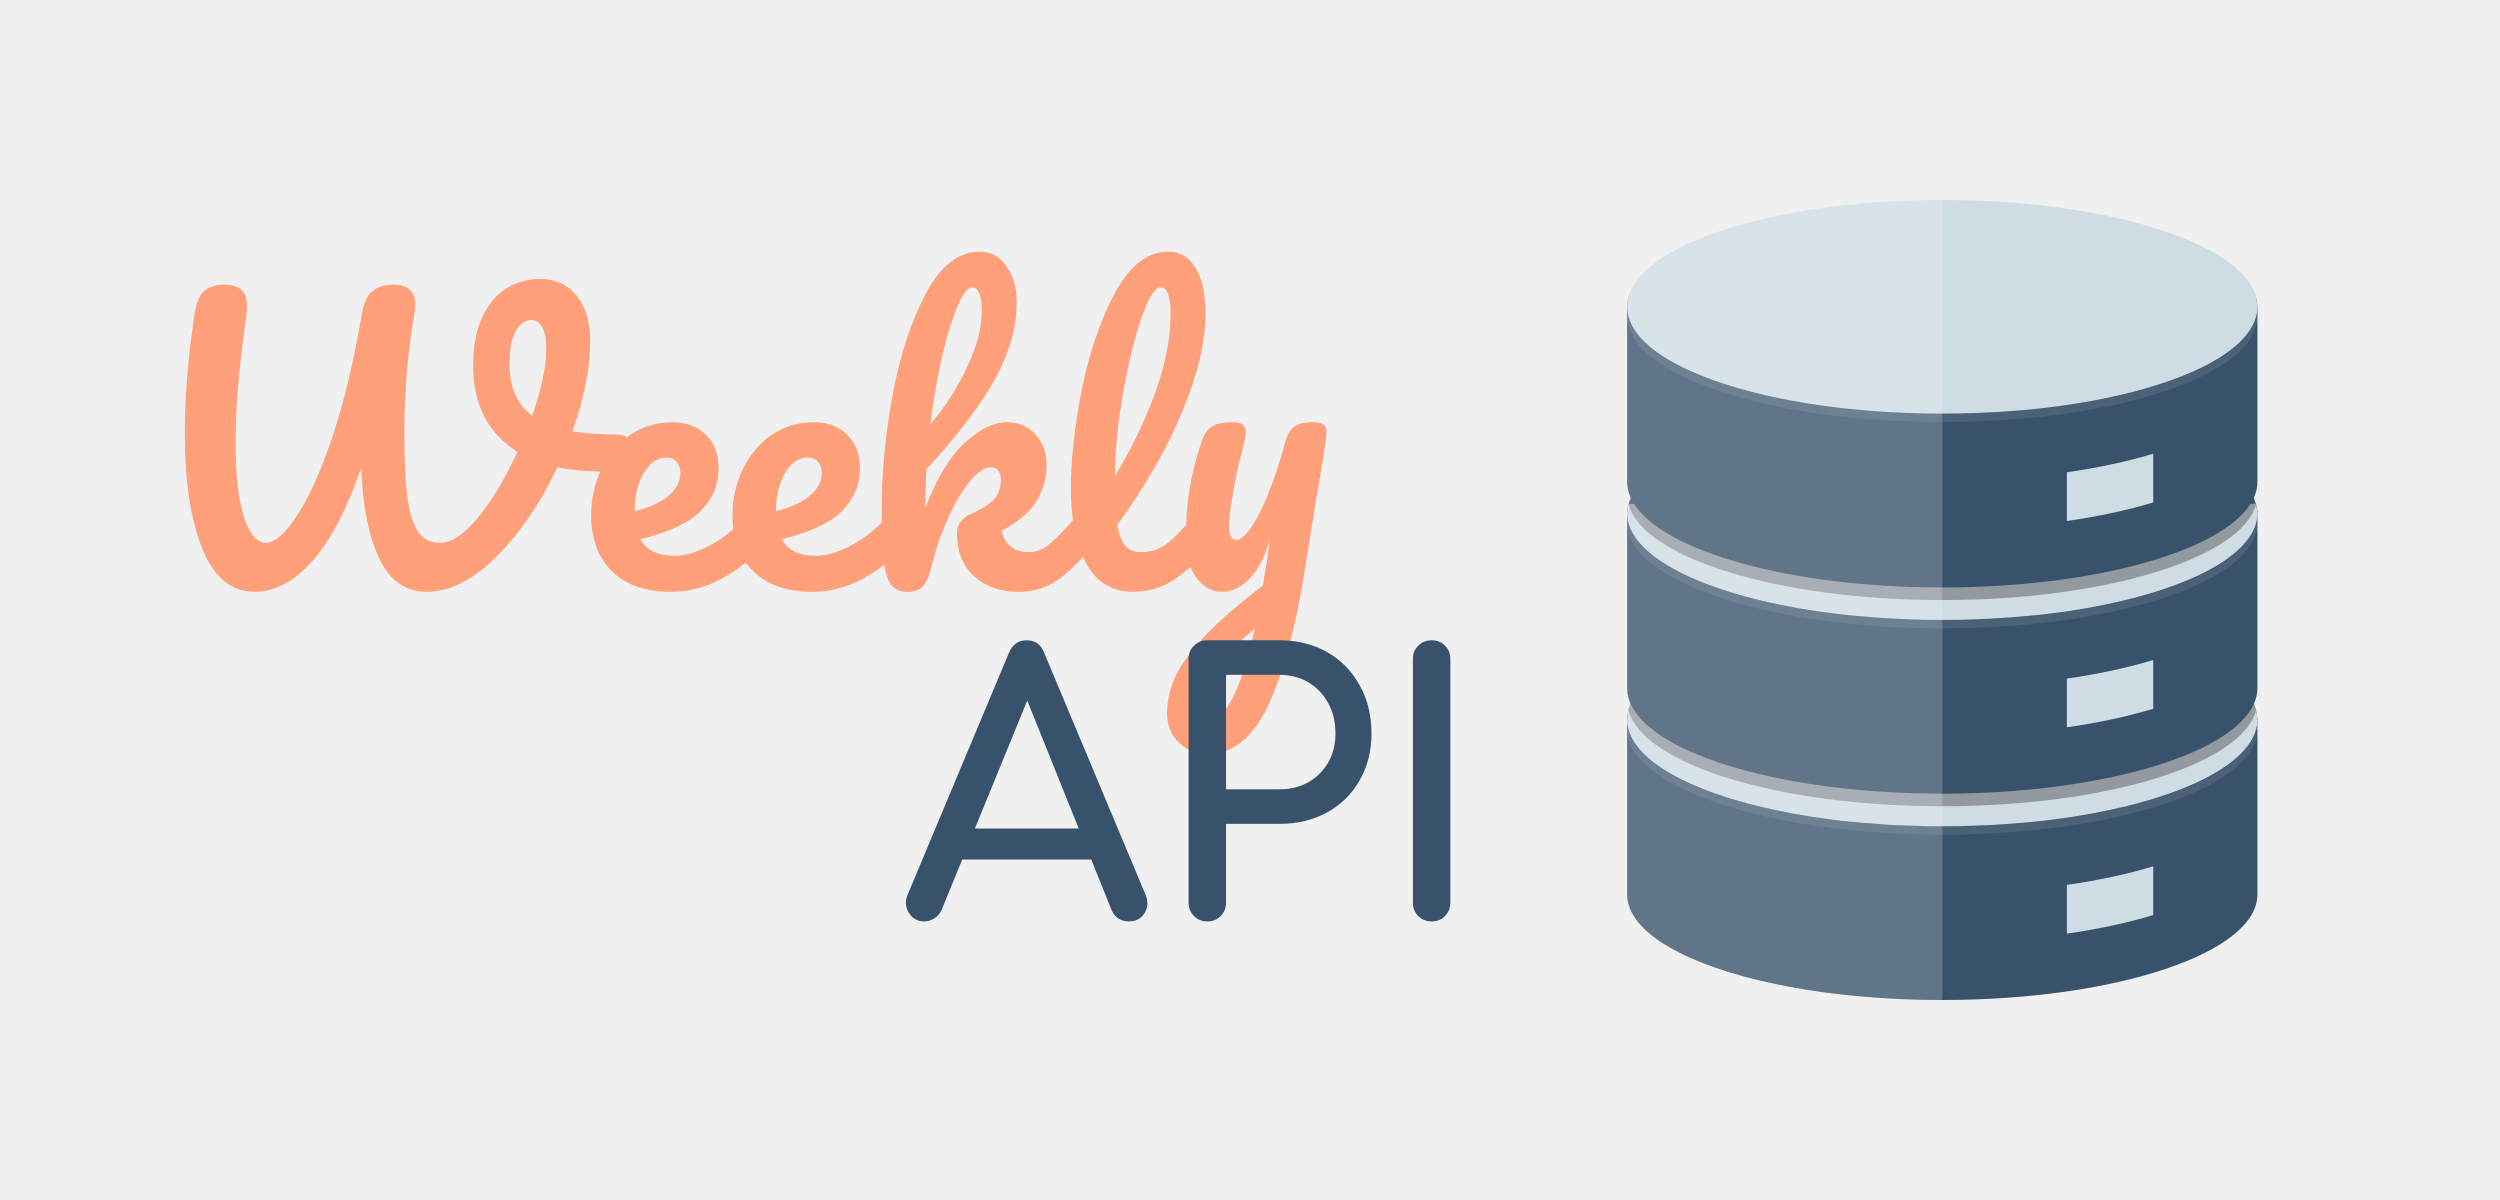 <svg width="250" height="120" viewBox="0 0 250 120" fill="none" xmlns="http://www.w3.org/2000/svg">
<rect x="0" y="0" width="250" height="120" fill="#808080" stroke="none"/>
<g clip-path="url(#clip0_101_5)">
<rect width="250" height="120" fill="white"/>
<rect width="250" height="120" fill="#F0F0F0"/>
<path d="M61.57 43.448C62.122 43.448 62.518 43.568 62.758 43.808C63.022 44.048 63.154 44.36 63.154 44.744C63.154 45.368 62.962 45.92 62.578 46.4C62.218 46.88 61.642 47.132 60.85 47.156C58.954 47.18 57.25 47.036 55.738 46.724C54.058 50.3 52.03 53.276 49.654 55.652C47.302 58.004 44.974 59.18 42.67 59.18C40.558 59.18 38.974 58.064 37.918 55.832C36.862 53.576 36.262 50.564 36.118 46.796C34.678 50.972 33.046 54.08 31.222 56.12C29.422 58.16 27.502 59.18 25.462 59.18C23.158 59.18 21.418 57.752 20.242 54.896C19.066 52.016 18.478 48.152 18.478 43.304C18.478 39.776 18.79 35.9 19.414 31.676C19.582 30.476 19.882 29.648 20.314 29.192C20.77 28.712 21.478 28.472 22.438 28.472C23.158 28.472 23.71 28.628 24.094 28.94C24.502 29.252 24.706 29.828 24.706 30.668C24.706 30.836 24.682 31.16 24.634 31.64C23.914 36.56 23.554 40.748 23.554 44.204C23.554 47.42 23.83 49.904 24.382 51.656C24.934 53.408 25.678 54.284 26.614 54.284C27.454 54.284 28.462 53.408 29.638 51.656C30.838 49.88 32.026 47.264 33.202 43.808C34.378 40.328 35.374 36.188 36.19 31.388C36.382 30.284 36.73 29.528 37.234 29.12C37.762 28.688 38.47 28.472 39.358 28.472C40.102 28.472 40.642 28.64 40.978 28.976C41.338 29.288 41.518 29.768 41.518 30.416C41.518 30.8 41.494 31.1 41.446 31.316C40.774 35.228 40.438 39.14 40.438 43.052C40.438 45.716 40.522 47.84 40.69 49.424C40.882 51.008 41.23 52.22 41.734 53.06C42.262 53.876 43.018 54.284 44.002 54.284C45.154 54.284 46.438 53.42 47.854 51.692C49.27 49.94 50.566 47.768 51.742 45.176C50.278 44.264 49.174 43.088 48.43 41.648C47.686 40.184 47.314 38.504 47.314 36.608C47.314 34.712 47.602 33.116 48.178 31.82C48.778 30.5 49.582 29.516 50.59 28.868C51.622 28.22 52.762 27.896 54.01 27.896C55.546 27.896 56.758 28.448 57.646 29.552C58.558 30.656 59.014 32.168 59.014 34.088C59.014 36.8 58.426 39.812 57.25 43.124C58.474 43.34 59.914 43.448 61.57 43.448ZM50.95 36.356C50.95 38.708 51.706 40.448 53.218 41.576C54.154 38.888 54.622 36.668 54.622 34.916C54.622 33.908 54.49 33.176 54.226 32.72C53.962 32.24 53.602 32 53.146 32C52.498 32 51.97 32.384 51.562 33.152C51.154 33.896 50.95 34.964 50.95 36.356ZM75.711 50.972C76.023 50.972 76.263 51.116 76.431 51.404C76.623 51.692 76.719 52.088 76.719 52.592C76.719 53.552 76.491 54.296 76.035 54.824C75.147 55.904 73.887 56.9 72.255 57.812C70.647 58.724 68.919 59.18 67.071 59.18C64.551 59.18 62.595 58.496 61.203 57.128C59.811 55.76 59.115 53.888 59.115 51.512C59.115 49.856 59.463 48.32 60.159 46.904C60.855 45.464 61.815 44.324 63.039 43.484C64.287 42.644 65.691 42.224 67.251 42.224C68.643 42.224 69.759 42.644 70.599 43.484C71.439 44.3 71.859 45.416 71.859 46.832C71.859 48.488 71.259 49.916 70.059 51.116C68.883 52.292 66.879 53.228 64.047 53.924C64.647 55.028 65.787 55.58 67.467 55.58C68.547 55.58 69.771 55.208 71.139 54.464C72.531 53.696 73.731 52.7 74.739 51.476C75.027 51.14 75.351 50.972 75.711 50.972ZM66.639 45.752C65.751 45.752 64.995 46.268 64.371 47.3C63.771 48.332 63.471 49.58 63.471 51.044V51.116C64.887 50.78 66.003 50.276 66.819 49.604C67.635 48.932 68.043 48.152 68.043 47.264C68.043 46.808 67.911 46.448 67.647 46.184C67.407 45.896 67.071 45.752 66.639 45.752ZM89.844 50.972C90.156 50.972 90.396 51.116 90.564 51.404C90.756 51.692 90.852 52.088 90.852 52.592C90.852 53.552 90.624 54.296 90.168 54.824C89.28 55.904 88.02 56.9 86.388 57.812C84.78 58.724 83.052 59.18 81.204 59.18C78.684 59.18 76.728 58.496 75.336 57.128C73.944 55.76 73.248 53.888 73.248 51.512C73.248 49.856 73.596 48.32 74.292 46.904C74.988 45.464 75.948 44.324 77.172 43.484C78.42 42.644 79.824 42.224 81.384 42.224C82.776 42.224 83.892 42.644 84.732 43.484C85.572 44.3 85.992 45.416 85.992 46.832C85.992 48.488 85.392 49.916 84.192 51.116C83.016 52.292 81.012 53.228 78.18 53.924C78.78 55.028 79.92 55.58 81.6 55.58C82.68 55.58 83.904 55.208 85.272 54.464C86.664 53.696 87.864 52.7 88.872 51.476C89.16 51.14 89.484 50.972 89.844 50.972ZM80.772 45.752C79.884 45.752 79.128 46.268 78.504 47.3C77.904 48.332 77.604 49.58 77.604 51.044V51.116C79.02 50.78 80.136 50.276 80.952 49.604C81.768 48.932 82.176 48.152 82.176 47.264C82.176 46.808 82.044 46.448 81.78 46.184C81.54 45.896 81.204 45.752 80.772 45.752ZM108.729 50.972C109.041 50.972 109.281 51.116 109.449 51.404C109.641 51.692 109.737 52.088 109.737 52.592C109.737 53.552 109.509 54.296 109.053 54.824C107.973 56.144 106.881 57.2 105.777 57.992C104.673 58.784 103.365 59.18 101.853 59.18C100.005 59.18 98.516 58.652 97.388 57.596C96.26 56.54 95.697 55.136 95.697 53.384C95.697 52.448 96.177 51.776 97.136 51.368C98.192 50.912 98.948 50.432 99.404 49.928C99.861 49.4 100.089 48.764 100.089 48.02C100.089 47.588 99.993 47.264 99.8 47.048C99.632 46.832 99.416 46.724 99.153 46.724C98.504 46.724 97.784 47.192 96.993 48.128C96.225 49.064 95.504 50.276 94.832 51.764C94.16 53.228 93.632 54.74 93.249 56.3C92.984 57.428 92.672 58.196 92.312 58.604C91.977 58.988 91.436 59.18 90.692 59.18C89.948 59.18 89.397 58.916 89.037 58.388C88.701 57.836 88.472 56.996 88.353 55.868C88.233 54.74 88.172 53.084 88.172 50.9C88.172 47.204 88.544 43.352 89.288 39.344C90.056 35.336 91.172 31.976 92.636 29.264C94.124 26.528 95.9 25.16 97.965 25.16C99.069 25.16 99.957 25.64 100.629 26.6C101.325 27.536 101.673 28.76 101.673 30.272C101.673 32.696 100.965 35.216 99.549 37.832C98.132 40.424 95.829 43.46 92.636 46.94C92.564 48.188 92.528 49.472 92.528 50.792C93.68 47.792 95.001 45.62 96.489 44.276C97.977 42.908 99.368 42.224 100.665 42.224C101.865 42.224 102.825 42.632 103.545 43.448C104.289 44.264 104.661 45.272 104.661 46.472C104.661 47.792 104.325 49.004 103.653 50.108C102.981 51.212 101.829 52.196 100.197 53.06C100.293 53.708 100.581 54.236 101.061 54.644C101.565 55.028 102.165 55.22 102.861 55.22C103.605 55.22 104.325 54.932 105.021 54.356C105.717 53.78 106.629 52.82 107.757 51.476C108.045 51.14 108.369 50.972 108.729 50.972ZM97.209 28.724C96.776 28.724 96.296 29.348 95.769 30.596C95.24 31.82 94.725 33.488 94.221 35.6C93.74 37.688 93.344 39.968 93.032 42.44C94.52 40.688 95.745 38.78 96.704 36.716C97.689 34.652 98.18 32.78 98.18 31.1C98.18 30.332 98.097 29.744 97.928 29.336C97.76 28.928 97.52 28.724 97.209 28.724ZM120.479 50.972C120.791 50.972 121.031 51.116 121.199 51.404C121.391 51.692 121.487 52.088 121.487 52.592C121.487 53.552 121.259 54.296 120.803 54.824C119.771 56.096 118.643 57.14 117.419 57.956C116.219 58.772 114.851 59.18 113.315 59.18C111.203 59.18 109.631 58.22 108.599 56.3C107.591 54.38 107.087 51.896 107.087 48.848C107.087 45.92 107.459 42.584 108.203 38.84C108.971 35.096 110.087 31.88 111.551 29.192C113.039 26.504 114.803 25.16 116.843 25.16C117.995 25.16 118.895 25.7 119.543 26.78C120.215 27.836 120.551 29.36 120.551 31.352C120.551 34.208 119.759 37.52 118.175 41.288C116.591 45.056 114.443 48.788 111.731 52.484C111.899 53.468 112.175 54.176 112.559 54.608C112.943 55.016 113.447 55.22 114.071 55.22C115.055 55.22 115.919 54.944 116.663 54.392C117.407 53.816 118.355 52.844 119.507 51.476C119.795 51.14 120.119 50.972 120.479 50.972ZM116.051 28.724C115.499 28.724 114.875 29.72 114.179 31.712C113.483 33.704 112.871 36.176 112.343 39.128C111.815 42.08 111.527 44.912 111.479 47.624C113.183 44.816 114.539 42.008 115.547 39.2C116.555 36.368 117.059 33.788 117.059 31.46C117.059 29.636 116.723 28.724 116.051 28.724ZM131.177 42.224C131.729 42.224 132.113 42.296 132.329 42.44C132.545 42.584 132.653 42.824 132.653 43.16C132.653 43.736 132.341 45.788 131.717 49.316C131.165 52.7 130.841 54.704 130.745 55.328C129.857 61.496 128.633 66.38 127.073 69.98C125.513 73.58 123.437 75.38 120.845 75.38C119.621 75.38 118.625 74.996 117.857 74.228C117.089 73.484 116.705 72.5 116.705 71.276C116.705 70.148 116.957 68.996 117.461 67.82C117.989 66.644 118.949 65.288 120.341 63.752C121.757 62.24 123.749 60.5 126.317 58.532L126.425 57.704C126.593 56.816 126.785 55.544 127.001 53.888C126.521 55.616 125.849 56.936 124.985 57.848C124.121 58.736 123.209 59.18 122.249 59.18C121.169 59.18 120.281 58.688 119.585 57.704C118.913 56.696 118.577 55.448 118.577 53.96C118.577 52.16 118.697 50.516 118.937 49.028C119.177 47.516 119.573 45.92 120.125 44.24C120.365 43.52 120.701 43.004 121.133 42.692C121.565 42.38 122.249 42.224 123.185 42.224C123.713 42.224 124.073 42.308 124.265 42.476C124.481 42.644 124.589 42.896 124.589 43.232C124.589 43.424 124.457 44.072 124.193 45.176C123.953 46.064 123.761 46.868 123.617 47.588C123.425 48.572 123.257 49.52 123.113 50.432C122.969 51.32 122.897 52.052 122.897 52.628C122.897 53.54 123.149 53.996 123.653 53.996C124.013 53.996 124.457 53.636 124.985 52.916C125.537 52.196 126.113 51.104 126.713 49.64C127.337 48.176 127.937 46.376 128.513 44.24C128.705 43.52 128.993 43.004 129.377 42.692C129.785 42.38 130.385 42.224 131.177 42.224ZM121.241 71.888C121.841 71.888 122.513 71.192 123.257 69.8C124.001 68.408 124.745 66.092 125.489 62.852C123.641 64.412 122.297 65.828 121.457 67.1C120.641 68.396 120.233 69.524 120.233 70.484C120.233 70.892 120.305 71.228 120.449 71.492C120.617 71.756 120.881 71.888 121.241 71.888Z" fill="#FFA07A"/>
<path d="M92.432 92.143C91.76 92.143 91.244 91.855 90.884 91.279C90.524 90.703 90.488 90.091 90.776 89.443L100.892 65.287C101.252 64.447 101.84 64.027 102.656 64.027C103.52 64.027 104.108 64.447 104.42 65.287L114.572 89.515C114.836 90.187 114.788 90.799 114.428 91.351C114.092 91.879 113.576 92.143 112.88 92.143C112.52 92.143 112.172 92.047 111.836 91.855C111.524 91.639 111.296 91.351 111.152 90.991L102.224 68.815H103.232L94.16 90.991C93.992 91.375 93.74 91.663 93.404 91.855C93.092 92.047 92.768 92.143 92.432 92.143ZM94.34 85.951L95.78 82.855H109.892L111.332 85.951H94.34ZM120.732 92.143C120.204 92.143 119.76 91.963 119.4 91.603C119.04 91.243 118.86 90.799 118.86 90.271V65.899C118.86 65.347 119.04 64.903 119.4 64.567C119.76 64.207 120.204 64.027 120.732 64.027H127.932C129.732 64.027 131.328 64.423 132.72 65.215C134.112 66.007 135.192 67.111 135.96 68.527C136.752 69.919 137.148 71.527 137.148 73.351C137.148 75.103 136.752 76.663 135.96 78.031C135.192 79.399 134.112 80.467 132.72 81.235C131.328 82.003 129.732 82.387 127.932 82.387H122.604V90.271C122.604 90.799 122.424 91.243 122.064 91.603C121.728 91.963 121.284 92.143 120.732 92.143ZM122.604 78.931H127.932C129.036 78.931 130.008 78.691 130.848 78.211C131.688 77.731 132.348 77.071 132.828 76.231C133.308 75.391 133.548 74.431 133.548 73.351C133.548 72.199 133.308 71.191 132.828 70.327C132.348 69.439 131.688 68.743 130.848 68.239C130.008 67.735 129.036 67.483 127.932 67.483H122.604V78.931ZM143.162 92.143C142.634 92.143 142.19 91.963 141.83 91.603C141.47 91.243 141.29 90.799 141.29 90.271V65.899C141.29 65.347 141.47 64.903 141.83 64.567C142.19 64.207 142.634 64.027 143.162 64.027C143.714 64.027 144.158 64.207 144.494 64.567C144.854 64.903 145.034 65.347 145.034 65.899V90.271C145.034 90.799 144.854 91.243 144.494 91.603C144.158 91.963 143.714 92.143 143.162 92.143Z" fill="#39526C"/>
<path d="M225.743 72.002V89.438C225.743 95.276 211.638 100 194.229 100C183.202 100 173.489 98.103 167.863 95.223C164.97 93.75 163.165 92.025 162.794 90.154C162.741 89.915 162.714 89.677 162.714 89.438V72.002C162.714 71.949 162.714 71.896 162.727 71.843C162.714 71.816 162.714 71.803 162.727 71.79C162.727 71.697 162.741 71.604 162.754 71.511C162.767 71.471 162.767 71.431 162.781 71.391C162.794 71.285 162.82 71.179 162.86 71.073V71.06C162.913 70.848 162.993 70.648 163.086 70.436C164.837 66.628 172.653 63.483 183.136 62.169C184.502 61.997 185.922 61.851 187.368 61.745H187.448C189.637 61.572 191.907 61.493 194.229 61.493C196.551 61.493 198.82 61.572 201.009 61.745H201.089C202.535 61.851 203.955 61.997 205.321 62.169C215.804 63.483 223.62 66.628 225.371 70.436C225.464 70.648 225.544 70.848 225.597 71.06V71.073C225.637 71.179 225.663 71.285 225.676 71.391C225.703 71.524 225.716 71.644 225.729 71.79V71.843C225.743 71.896 225.743 71.949 225.743 72.002Z" fill="#39526C"/>
<path opacity="0.1" d="M225.743 72.055V72.891C225.743 78.729 211.638 83.466 194.229 83.466C176.819 83.466 162.714 78.729 162.714 72.891V72.055C162.714 72.188 162.727 72.307 162.741 72.427C163.152 76.54 170.596 80.07 181.172 81.675C181.543 81.728 181.901 81.781 182.273 81.834C182.87 81.927 183.467 82.007 184.078 82.073C184.33 82.087 184.595 82.113 184.86 82.153C186.333 82.312 187.859 82.432 189.425 82.511C190.473 82.564 191.535 82.604 192.61 82.617C193.14 82.63 193.684 82.63 194.229 82.63C194.773 82.63 195.316 82.63 195.847 82.617C196.922 82.604 197.984 82.564 199.032 82.511C200.598 82.432 202.124 82.312 203.596 82.153C203.862 82.113 204.127 82.087 204.379 82.073C204.99 82.007 205.587 81.927 206.184 81.834C206.555 81.781 206.914 81.728 207.285 81.675C217.861 80.07 225.305 76.54 225.716 72.427C225.73 72.307 225.743 72.188 225.743 72.055Z" fill="#E8E8E9"/>
<path d="M225.743 71.949V72.055C225.743 72.188 225.73 72.307 225.716 72.427C225.159 76.553 217.755 80.043 207.285 81.675C206.914 81.728 206.556 81.781 206.184 81.834C205.812 81.888 205.441 81.927 205.069 81.98C204.844 82.007 204.605 82.034 204.379 82.073C204.127 82.087 203.862 82.113 203.597 82.153C202.615 82.246 201.606 82.339 200.584 82.405C200.067 82.445 199.549 82.484 199.032 82.511C197.984 82.551 196.922 82.591 195.847 82.617C195.316 82.63 194.772 82.63 194.229 82.63C193.684 82.63 193.14 82.63 192.61 82.617C191.535 82.591 190.473 82.551 189.425 82.511C188.907 82.484 188.39 82.445 187.872 82.405C186.851 82.339 185.842 82.246 184.86 82.153C184.595 82.113 184.329 82.087 184.077 82.073C183.852 82.034 183.613 82.007 183.387 81.98C183.016 81.927 182.644 81.888 182.273 81.834C181.901 81.781 181.543 81.728 181.171 81.675C170.702 80.043 163.298 76.553 162.741 72.427C162.727 72.307 162.714 72.188 162.714 72.055V71.949C162.714 71.909 162.714 71.882 162.727 71.843C162.714 71.816 162.714 71.803 162.727 71.79C162.741 71.644 162.754 71.524 162.781 71.392C162.794 71.325 162.807 71.259 162.807 71.192C162.794 71.166 162.807 71.139 162.82 71.113C162.82 71.086 162.82 71.047 162.833 71.007C162.86 70.927 162.873 70.834 162.913 70.755C162.953 70.635 163.006 70.503 163.059 70.37C164.705 66.588 172.202 63.457 182.326 62.063C183.533 61.891 184.781 61.745 186.068 61.639C186.081 61.626 186.108 61.626 186.121 61.626C188.708 61.387 191.429 61.267 194.229 61.267C197.028 61.267 199.749 61.387 202.336 61.626C202.349 61.626 202.376 61.626 202.389 61.639C203.676 61.745 204.924 61.891 206.131 62.063C216.255 63.457 223.753 66.588 225.398 70.37C225.491 70.582 225.57 70.794 225.624 71.007C225.65 71.139 225.65 71.259 225.676 71.392C225.703 71.524 225.716 71.644 225.73 71.79V71.843C225.73 71.869 225.743 71.909 225.743 71.949Z" fill="#CEDCE4"/>
<path d="M215.323 86.633V91.506C212.784 92.274 209.872 92.904 206.685 93.364V88.49C209.872 88.031 212.784 87.401 215.323 86.633Z" fill="#CEDCE4"/>
<path opacity="0.3" d="M225.623 71.007C225.61 71.033 225.61 71.047 225.597 71.06V71.073C224.111 76.434 210.643 80.627 194.229 80.627C177.815 80.627 164.346 76.434 162.86 71.073V71.06C162.847 71.047 162.847 71.033 162.847 71.02L162.834 71.007C162.86 70.927 162.873 70.834 162.913 70.755C162.953 70.635 163.006 70.503 163.059 70.37C164.705 66.588 172.202 63.457 182.326 62.063C183.534 61.891 184.781 61.745 186.068 61.639C186.081 61.626 186.108 61.626 186.121 61.626C188.709 61.387 191.429 61.267 194.229 61.267C197.028 61.267 199.749 61.387 202.336 61.626C202.349 61.626 202.376 61.626 202.389 61.639C203.676 61.745 204.924 61.891 206.131 62.063C216.256 63.457 223.753 66.588 225.398 70.37C225.491 70.582 225.57 70.794 225.623 71.007Z" fill="#040000"/>
<path d="M225.743 51.382V68.804C225.743 69.335 225.623 69.866 225.398 70.37C225.385 70.396 225.371 70.423 225.371 70.436C223.023 75.505 209.979 79.366 194.229 79.366C178.478 79.366 165.434 75.505 163.086 70.436C163.086 70.423 163.072 70.396 163.059 70.37C163.006 70.237 162.953 70.105 162.913 69.985C162.873 69.853 162.833 69.733 162.807 69.6C162.807 69.6 162.807 69.587 162.807 69.574C162.767 69.468 162.754 69.348 162.741 69.229C162.727 69.083 162.714 68.95 162.714 68.804V51.368C162.714 51.063 162.767 50.745 162.847 50.453C162.86 50.426 162.86 50.4 162.873 50.386C162.927 50.188 163.006 49.988 163.086 49.803C164.851 45.994 172.679 42.85 183.149 41.536C184.516 41.363 185.922 41.218 187.368 41.111C189.571 40.952 191.867 40.859 194.229 40.859C196.591 40.859 198.886 40.952 201.089 41.111C202.535 41.218 203.942 41.363 205.308 41.536C215.778 42.849 223.606 45.994 225.371 49.803C225.451 49.988 225.531 50.188 225.584 50.386C225.597 50.4 225.597 50.426 225.61 50.453C225.69 50.758 225.743 51.063 225.743 51.382Z" fill="#39526C"/>
<path opacity="0.1" d="M225.743 51.435V52.271C225.743 56.689 217.635 60.471 206.131 62.063C205.866 62.09 205.587 62.13 205.322 62.17C201.872 62.594 198.13 62.833 194.229 62.833C190.328 62.833 186.586 62.594 183.136 62.17C182.87 62.13 182.591 62.09 182.326 62.063C170.822 60.471 162.714 56.689 162.714 52.271V51.435C162.714 51.554 162.727 51.687 162.741 51.806C163.165 56.013 170.968 59.609 181.955 61.161C182.061 61.174 182.167 61.188 182.273 61.201C183.122 61.334 183.971 61.426 184.861 61.519C185.259 61.559 185.657 61.599 186.068 61.639C186.493 61.678 186.931 61.718 187.368 61.745H187.448C189.12 61.878 190.845 61.957 192.61 61.984C193.141 61.997 193.685 61.997 194.229 61.997C194.773 61.997 195.317 61.997 195.847 61.984C197.612 61.957 199.337 61.878 201.009 61.745H201.089C201.527 61.718 201.964 61.678 202.389 61.639C202.8 61.599 203.198 61.559 203.596 61.519C204.486 61.426 205.335 61.334 206.184 61.201L206.503 61.161C217.489 59.609 225.292 56.013 225.716 51.806C225.73 51.687 225.743 51.554 225.743 51.435Z" fill="#E8E8E9"/>
<path d="M225.743 51.315V51.435C225.743 51.554 225.73 51.687 225.716 51.806C225.146 56.013 217.383 59.582 206.503 61.161L206.184 61.201C205.812 61.254 205.441 61.294 205.069 61.347C204.579 61.4 204.101 61.453 203.597 61.519C203.185 61.559 202.761 61.599 202.336 61.626C201.898 61.665 201.46 61.705 201.009 61.745C200.863 61.745 200.73 61.758 200.584 61.771C200.067 61.811 199.549 61.838 199.032 61.864C197.984 61.917 196.922 61.957 195.847 61.984H192.61C191.535 61.957 190.473 61.917 189.425 61.864C188.907 61.838 188.39 61.811 187.872 61.771C187.726 61.758 187.594 61.745 187.448 61.745C186.997 61.705 186.559 61.665 186.121 61.626C185.696 61.599 185.272 61.559 184.86 61.519C184.356 61.453 183.878 61.4 183.387 61.347C183.016 61.294 182.644 61.254 182.273 61.201C182.167 61.188 182.061 61.174 181.954 61.161C171.074 59.582 163.311 56.013 162.741 51.806C162.727 51.687 162.714 51.554 162.714 51.435V51.315C162.714 51.183 162.727 51.05 162.741 50.917C162.754 50.785 162.767 50.652 162.807 50.519C162.807 50.479 162.82 50.426 162.834 50.386H225.624C225.652 50.497 225.648 50.612 225.667 50.723C225.699 50.884 225.72 51.048 225.73 51.214C225.731 51.248 225.743 51.281 225.743 51.315Z" fill="#CEDCE4"/>
<path d="M215.323 66.002V70.875C212.784 71.643 209.872 72.273 206.685 72.733V67.859C209.872 67.4 212.784 66.769 215.323 66.002Z" fill="#CEDCE4"/>
<path opacity="0.3" d="M225.61 50.386V50.453C224.084 55.813 210.629 60.006 194.229 60.006C177.828 60.006 164.373 55.813 162.847 50.453V50.386H225.61Z" fill="#040000"/>
<path d="M225.743 30.748V48.17C225.743 48.728 225.61 49.272 225.371 49.803C225.279 50.002 225.172 50.187 225.053 50.386C222.027 55.163 209.382 58.746 194.229 58.746C179.075 58.746 166.43 55.163 163.404 50.386C163.285 50.187 163.179 50.002 163.086 49.803C163.086 49.789 163.073 49.763 163.059 49.736C163.006 49.617 162.953 49.484 162.913 49.351C162.873 49.245 162.847 49.139 162.82 49.033C162.807 48.993 162.794 48.94 162.794 48.9C162.767 48.794 162.754 48.701 162.741 48.595C162.727 48.449 162.714 48.316 162.714 48.17V30.735C162.82 24.923 176.886 20.239 194.229 20.239C204.95 20.239 214.424 22.03 220.117 24.777C223.434 26.369 225.478 28.293 225.716 30.377C225.73 30.496 225.743 30.629 225.743 30.748Z" fill="#39526C"/>
<path opacity="0.1" d="M225.743 30.801V31.637C225.743 36.162 217.251 40.023 205.308 41.536C201.858 41.961 198.13 42.199 194.229 42.199C190.328 42.199 186.599 41.961 183.149 41.536C171.206 40.023 162.714 36.162 162.714 31.637V30.801C162.714 35.552 172.029 39.559 184.861 40.886C185.683 40.965 186.519 41.045 187.368 41.111C189.571 41.271 191.867 41.364 194.229 41.364C196.591 41.364 198.886 41.271 201.089 41.111C201.938 41.045 202.774 40.965 203.597 40.886C216.428 39.559 225.743 35.551 225.743 30.801Z" fill="#E8E8E9"/>
<path d="M225.743 30.682V30.748C225.663 35.512 216.375 39.532 203.597 40.886C202.774 40.965 201.938 41.045 201.089 41.111C198.886 41.27 196.59 41.363 194.229 41.363C191.866 41.363 189.571 41.27 187.368 41.111C186.519 41.045 185.683 40.965 184.86 40.886C172.082 39.532 162.794 35.512 162.714 30.748V30.682C162.714 24.79 176.819 20 194.229 20C204.738 20 214.04 21.752 219.772 24.432C223.354 26.104 225.544 28.16 225.716 30.377C225.743 30.469 225.743 30.576 225.743 30.682Z" fill="#CEDCE4"/>
<path d="M215.323 45.37V50.244C212.784 51.011 209.872 51.642 206.685 52.101V47.228C209.872 46.769 212.784 46.138 215.323 45.37Z" fill="#CEDCE4"/>
<path opacity="0.2" d="M194.229 20V100C183.202 100 173.489 98.103 167.863 95.223C164.97 93.75 163.165 92.025 162.794 90.154C162.741 89.915 162.714 89.677 162.714 89.438V71.949C162.714 71.909 162.714 71.882 162.727 71.843C162.714 71.816 162.714 71.803 162.727 71.79C162.727 71.697 162.741 71.604 162.754 71.511C162.754 71.405 162.767 71.299 162.807 71.192C162.794 71.166 162.807 71.139 162.82 71.113C162.82 71.073 162.82 71.047 162.847 71.02C162.86 70.927 162.887 70.848 162.913 70.755C162.953 70.635 163.006 70.503 163.059 70.37C163.006 70.237 162.953 70.105 162.913 69.985C162.873 69.853 162.834 69.733 162.807 69.6C162.807 69.6 162.807 69.587 162.807 69.574C162.767 69.468 162.754 69.348 162.741 69.229C162.727 69.083 162.714 68.95 162.714 68.804V51.315C162.714 51.183 162.727 51.05 162.741 50.917C162.754 50.785 162.767 50.652 162.807 50.519C162.807 50.479 162.82 50.44 162.847 50.386C162.887 50.174 162.966 49.949 163.059 49.736C163.006 49.617 162.953 49.484 162.913 49.352C162.873 49.245 162.847 49.139 162.82 49.033C162.807 48.993 162.794 48.94 162.794 48.901C162.767 48.794 162.754 48.701 162.741 48.595C162.727 48.449 162.714 48.316 162.714 48.17V30.682C162.714 24.79 176.819 20 194.229 20Z" fill="white"/>
</g>
<defs>
<clipPath id="clip0_101_5">
<rect width="250" height="120" fill="white"/>
</clipPath>
</defs>
</svg>

